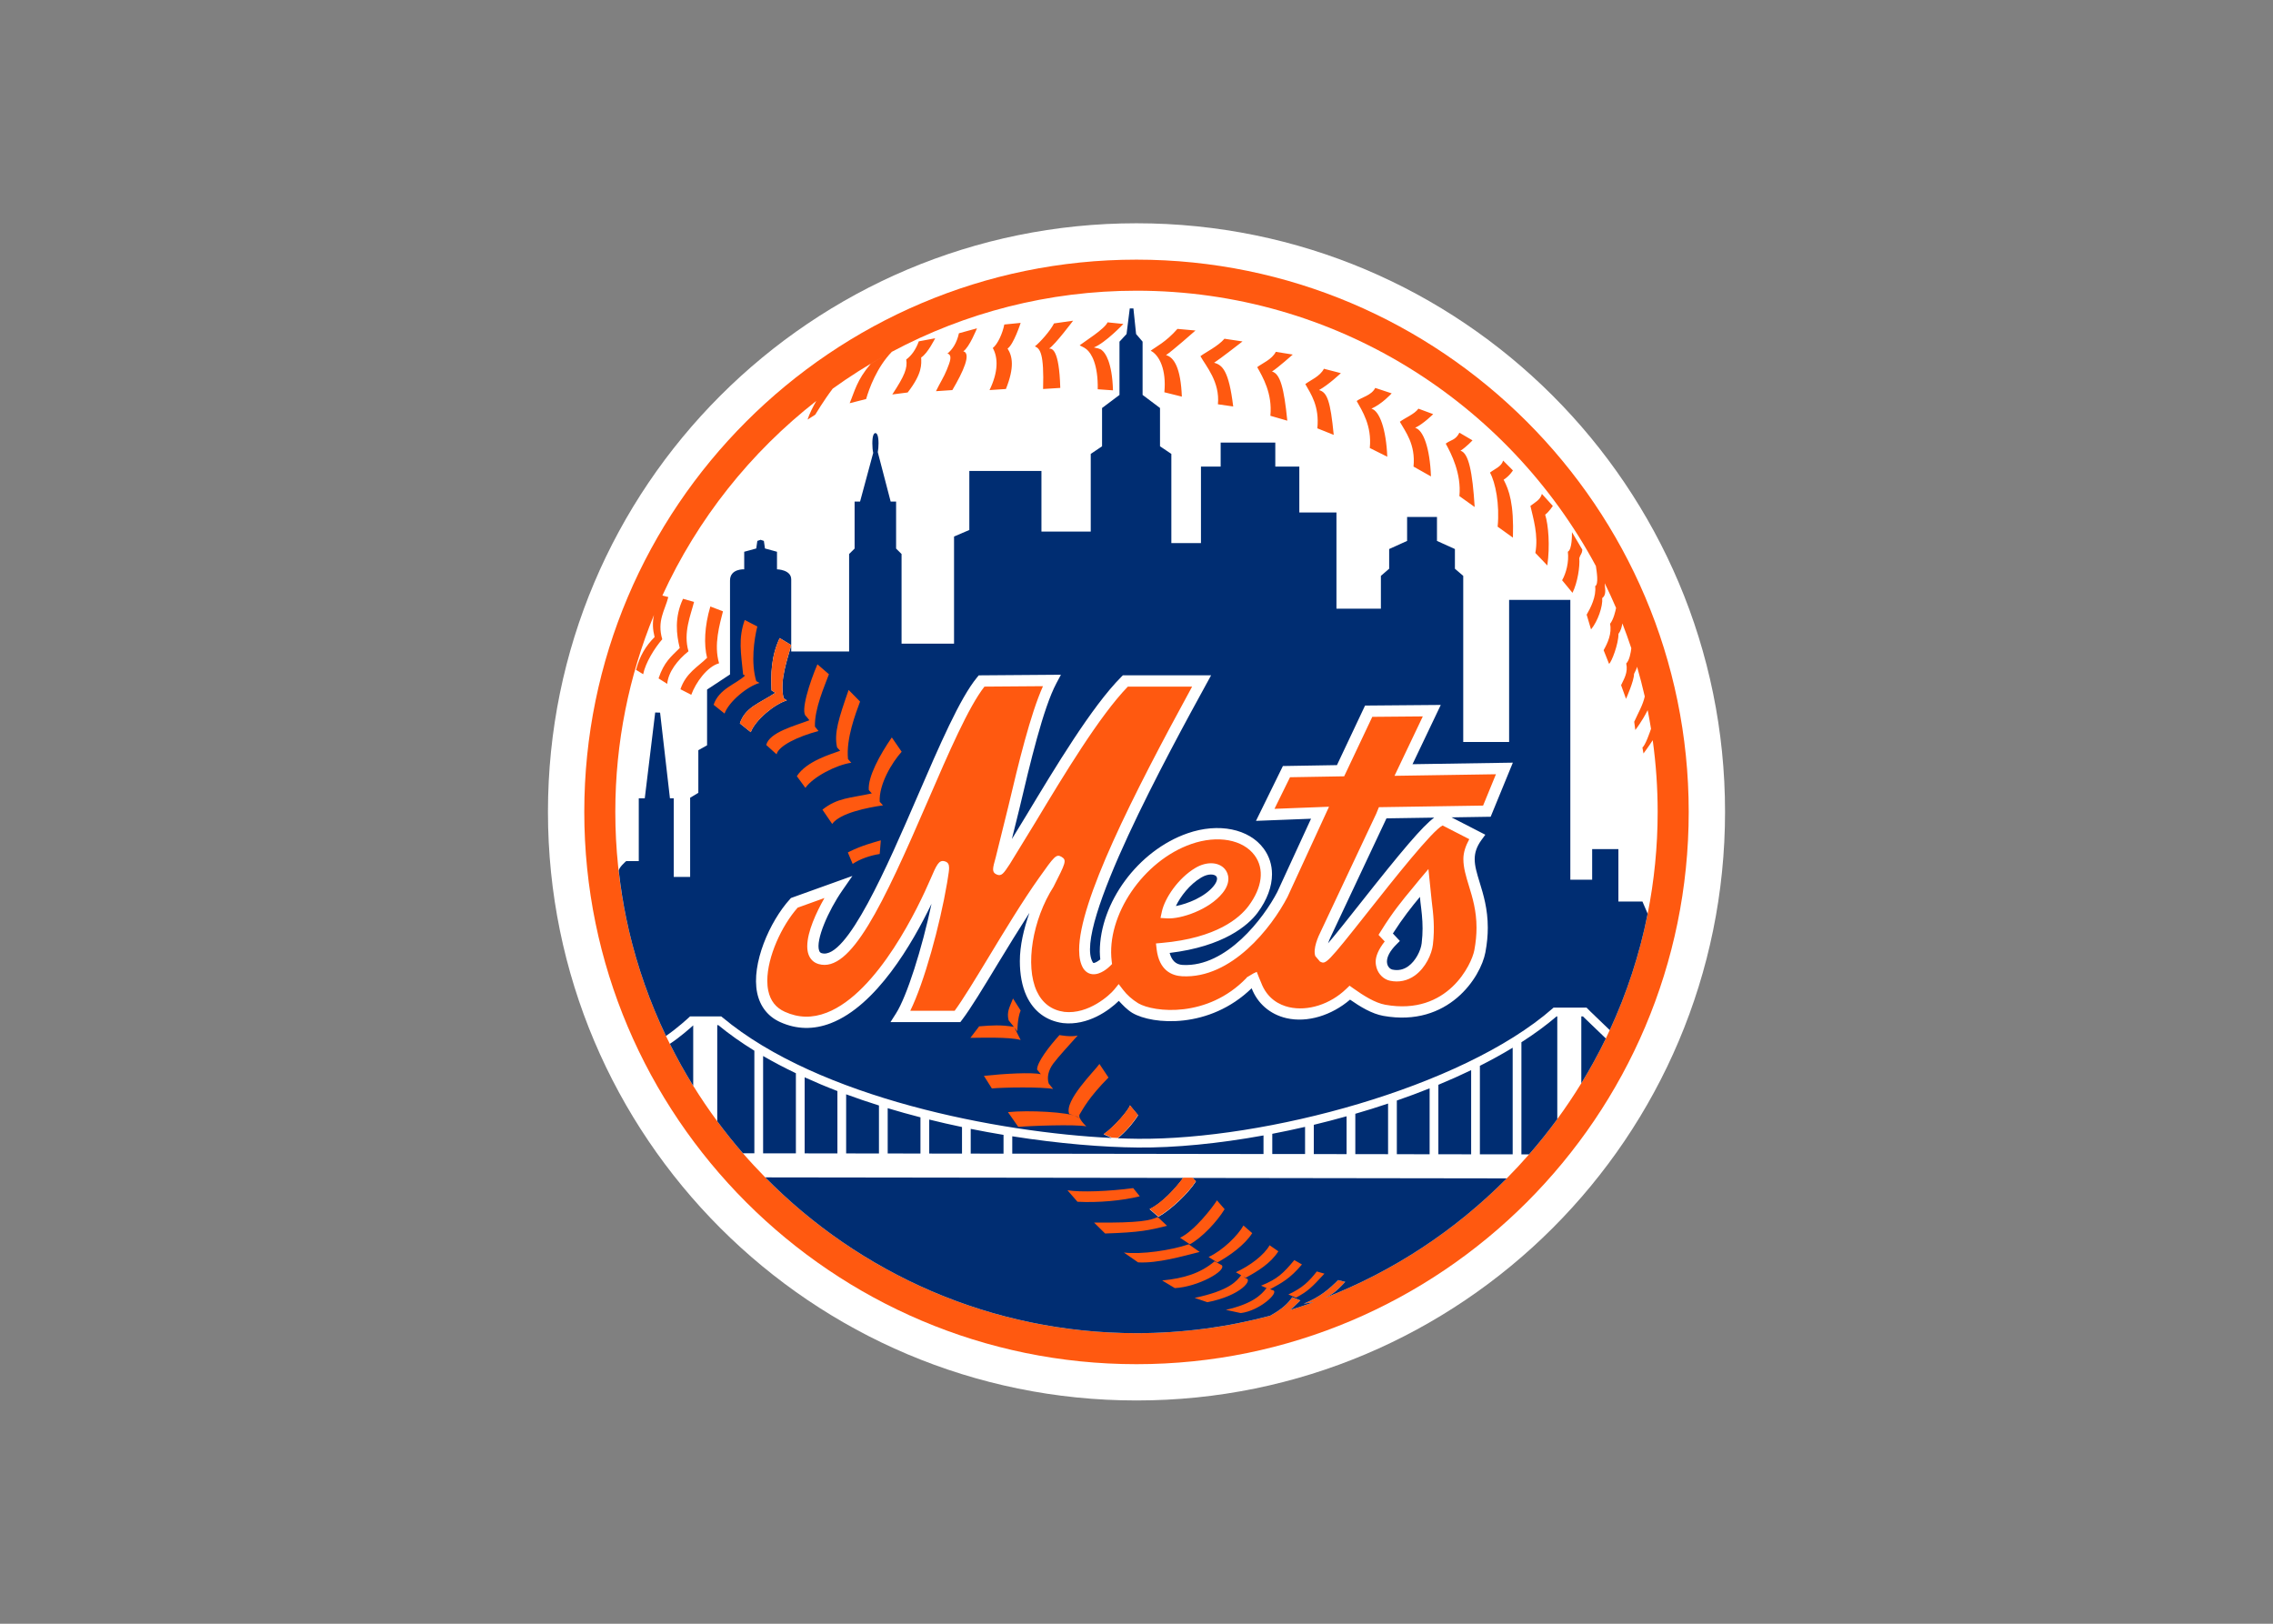 <?xml version="1.0" encoding="UTF-8" standalone="no"?><!DOCTYPE svg PUBLIC "-//W3C//DTD SVG 1.1//EN" "http://www.w3.org/Graphics/SVG/1.1/DTD/svg11.dtd"><svg width="100%" height="100%" viewBox="0 0 560 400" version="1.1" xmlns="http://www.w3.org/2000/svg" xmlns:xlink="http://www.w3.org/1999/xlink" xml:space="preserve" xmlns:serif="http://www.serif.com/" style="fill-rule:evenodd;clip-rule:evenodd;stroke-linejoin:round;stroke-miterlimit:2;"><rect x="0" y="0" width="560" height="400" fill="#808080" stroke="none"/><g><path d="M280,344.998c80.078,0 145,-64.922 145,-145c0,-80.079 -64.922,-144.996 -145,-144.996c-80.081,0 -145,64.92 -145,144.996c0,80.078 64.919,145 145,145" style="fill:#fff;fill-rule:nonzero;"/><path d="M280,63.962c-75.023,0 -136.05,61.032 -136.05,136.05c0,75.018 61.03,136.048 136.05,136.048c75.013,0 136.05,-61.03 136.05,-136.048c0,-75.018 -61.037,-136.05 -136.05,-136.05" style="fill:#ff5910;fill-rule:nonzero;"/><path d="M396.593,253.76c-0.317,0.687 -0.638,1.374 -0.963,2.057c-1.837,3.787 -3.857,7.473 -6.048,11.046c-1.849,3.027 -3.828,5.966 -5.921,8.823c-2.186,2.995 -4.503,5.892 -6.941,8.684c-1.772,2.028 -3.609,4.004 -5.503,5.917c-12.595,12.725 -27.822,22.836 -44.793,29.441c1.617,-0.8 2.515,-1.272 4.994,-3.954l-1.739,-0.439c-2.154,2.158 -4.458,4.211 -8.498,5.824l2.426,-0.374c-1.873,0.679 -3.759,1.317 -5.673,1.91l2.438,-2.345l-2.003,-0.784c-0.963,1.439 -2.455,2.918 -5.479,4.572c-10.501,2.788 -21.527,4.279 -32.894,4.279c-35.773,0 -68.162,-14.707 -91.468,-38.381c-1.885,-1.922 -3.726,-3.897 -5.49,-5.933c-2.215,-2.544 -4.32,-5.182 -6.332,-7.897c-2.089,-2.824 -4.064,-5.738 -5.921,-8.737c-2.073,-3.341 -3.995,-6.787 -5.759,-10.323c-0.325,-0.646 -0.646,-1.296 -0.959,-1.951c-3.942,-8.25 -7.031,-16.979 -9.148,-26.083c-0.158,-0.682 -0.305,-1.373 -0.451,-2.064c-0.053,-0.224 -0.106,-0.447 -0.15,-0.675c-1.78,-8.51 -2.723,-17.329 -2.723,-26.359c0,-17.163 3.389,-33.541 9.522,-48.512c-0.403,1.927 -0.309,3.565 0.158,5.438c-2.154,2.154 -3.665,4.621 -4.576,8.075l1.76,1.077c0.561,-2.816 2.816,-6.462 4.702,-8.611c-1.345,-4.576 0.683,-7.169 1.491,-10.4l-1.459,-0.374c8.645,-18.869 21.727,-35.292 37.909,-47.931c-0.797,1.406 -1.719,3.195 -2.142,4.588l1.886,-1.207c0,0 2.194,-3.649 4.312,-6.417c4.121,-2.966 8.424,-5.693 12.886,-8.164l-3.515,2.028c-3.47,4.092 -3.93,6.722 -5.198,9.725l4.06,-1.028c0.724,-2.573 2.67,-7.856 6.328,-11.635c17.983,-9.599 38.503,-15.053 60.278,-15.053c48.91,0 91.516,27.488 113.185,67.829c0.183,1.272 0.74,4.494 -0.178,4.954c0.313,2.532 -1.122,5.356 -2.097,7.026l1.077,3.634c1.674,-2.02 2.934,-5.694 2.755,-7.726c1.171,-0.866 0.626,-2.487 0.618,-3.658c0.983,2.004 1.918,4.032 2.796,6.088c-0.142,0.736 -0.61,2.829 -1.483,3.914c0.495,2.349 -0.59,4.747 -1.585,6.498l1.341,3.365c0.605,-0.402 2.345,-4.909 2.316,-7.397c0.646,-0.853 0.817,-1.78 0.963,-2.572c0.781,2.016 1.516,4.056 2.203,6.12c-0.122,1.024 -0.451,2.996 -1.252,3.751c0.5,2.256 -0.589,3.865 -1.268,5.349l1.216,3.365c0,0 2.019,-4.507 1.967,-6.129c0.333,-0.752 0.642,-1.195 0.751,-1.784c0.699,2.414 1.333,4.857 1.898,7.328c-0.451,2.105 -1.642,4.092 -2.597,6.238l0.265,2.024c0,0 1.613,-2.016 3.048,-4.889c0.304,1.524 0.577,3.06 0.825,4.6c-0.261,0.78 -1.407,4.117 -2.118,4.592l0.264,1.48c0,0 1.427,-1.915 2.272,-3.264c0.801,5.775 1.219,11.672 1.219,17.666c0,8.579 -0.849,16.96 -2.462,25.072c-1.992,10.026 -5.154,19.633 -9.344,28.676" style="fill:#fff;fill-rule:nonzero;"/><path d="M278.342,75.988l-0.794,6.299l-1.74,1.88l0,13.119l-4.293,3.226l0,9.43l-2.787,1.879l0,19.127l-12.148,0l0,-14.923l-17.767,0l0,14.535l-3.766,1.613l0,26.384l-12.929,0l0,-22.079l-1.346,-1.339l0,-11.576l-1.34,0l-3.175,-12.18c0.11,-0.581 0.185,-1.319 0.185,-2.14c0,-1.837 -0.35,-2.552 -0.769,-2.552c-0.418,0 -0.755,0.716 -0.755,2.552c0,0.907 0.081,1.727 0.215,2.325l-3.238,11.995l-1.346,0l0,11.576l-1.353,1.339l0,24.016l-14.262,0l0,-1.581c-0.813,3.227 -2.938,8.62 -1.886,13.049l-0.343,-0.222l1.143,0.819c-2.958,0.809 -7.807,4.842 -8.884,7.804l-2.686,-2.152c1.337,-4.007 4.752,-4.892 8.75,-7.538l-0.946,-0.597c-0.162,-3.93 -0.143,-8.308 2.007,-12.884l2.845,1.721l0,-16.173c0,-2.427 -3.505,-2.49 -3.505,-2.49l0,-4.324l-2.966,-0.813l-0.267,-1.86l-0.8,-0.273l-0.812,0.273l-0.267,1.86l-2.966,0.813l0,4.324c0,0 -3.498,-0.206 -3.498,2.756l0,23.14l-5.652,3.721l0,13.729l-2.153,1.212l0,10.497l-2.019,1.213l0,19.513l-0.406,0l-3.632,0l0,-19.38l-0.94,0l-2.426,-21.095l-1.206,-0.038l-2.566,21.133l-1.479,0l0,15.475l-3.099,0c0,0 -1.927,1.634 -1.829,2.451c0.447,3.991 1.073,7.925 1.873,11.798c0.045,0.228 0.1,0.45 0.153,0.674c0.146,0.69 0.292,1.387 0.45,2.07c2.118,9.103 5.205,17.829 9.151,26.08c2.792,-1.894 5.587,-4.493 5.62,-4.521l0.317,-0.292l7.677,0l0.305,0.247c23.819,19.89 68.028,28.361 95.923,29.706l-1.988,-0.908c2.691,-1.882 6.19,-6.023 6.458,-7.1l2.007,2.426c-1.236,1.975 -3.247,4.246 -5.023,5.652c1.727,0.069 3.397,0.11 4.979,0.127c31.243,0.28 79.723,-12.527 102.095,-32.043l0.298,-0.266l8.141,0l1.01,1.016l4.705,4.521c4.19,-9.042 7.349,-18.651 9.341,-28.677l-1.289,-2.991l-5.925,0l0,-12.928l-6.464,0l0,7.544l-5.378,0l0,-68.924l-15.082,0l0,35l-11.303,0l0,-40.925l-2.051,-1.759l0,-4.852l-4.419,-2l0,-5.899l-7.36,0l0,5.899l-4.42,2l0,4.852l-2.038,1.759l0,8.083l-10.948,0l0,-23.692l-9.15,0l0,-11.309l-5.918,0l0,-5.918l-13.462,0l0,5.918l-4.852,0l0,18.847l-7.296,0l0,-21.971l-2.794,-1.88l0,-9.43l-4.293,-3.226l0,-13.119l-1.6,-1.879l-0.66,-6.3l-0.896,0l0.002,0.001Zm105.157,174.397c-2.581,2.211 -5.498,4.337 -8.668,6.369l0,27.616l1.892,0c2.439,-2.792 4.757,-5.689 6.947,-8.68l0,-25.304l-0.171,0l0,-0.001Zm6.089,0l0,16.478c2.191,-3.568 4.209,-7.255 6.046,-11.042l-5.271,-5.068l-0.368,-0.368l-0.407,0l0,0Zm-212.878,2.153l0,23.673c2.012,2.715 4.116,5.349 6.331,7.893l2.813,0.007l0,-25.272c-3.174,-1.963 -6.16,-4.052 -8.883,-6.299l-0.261,0l0,-0.002Zm-5.924,0.057c-0.76,0.687 -3.197,2.862 -5.754,4.553c1.764,3.535 3.681,6.984 5.754,10.325l0,-14.878Zm201.893,5.505c-2.553,1.549 -5.249,3.032 -8.078,4.458l0,21.8l8.078,0.007l0,-26.265Zm-184.672,2.039l0,23.977l8.077,0.013l0,-19.743c-2.792,-1.333 -5.497,-2.744 -8.077,-4.248l0,0.001Zm174.441,3.486c-2.605,1.256 -5.302,2.457 -8.077,3.607l0,17.113l8.077,0.012l0,-20.732l0,0Zm-164.205,1.765l0,18.739l8.07,0.007l0,-15.36c-2.751,-1.057 -5.445,-2.19 -8.07,-3.385l0,-0.001Zm153.974,2.718c-2.638,1.057 -5.342,2.053 -8.077,3.004l0,13.22l8.077,0.013l0,-16.238l0,0.001Zm-143.751,1.473l0,14.561l8.084,0.012l0,-11.824c-2.727,-0.853 -5.426,-1.77 -8.084,-2.749l0,0Zm133.515,2.273c-2.658,0.895 -5.352,1.733 -8.071,2.521l0,9.938l8.071,0.012l0,-12.471l0,0Zm-123.279,1.143l0,11.157l8.071,0.013l0,-8.916c-2.707,-0.699 -5.397,-1.445 -8.071,-2.254l0,0Zm113.056,1.994c-2.683,0.752 -5.379,1.452 -8.077,2.102l0,7.208l8.077,0.012l0,-9.322l0,0Zm-102.825,0.807l0,8.376l8.077,0.012l0,-6.547c-2.687,-0.561 -5.383,-1.171 -8.077,-1.842l0,0.001Zm92.596,1.803c-2.702,0.622 -5.399,1.192 -8.077,1.708l0,4.973l8.077,0.012l0,-6.693l0,0Zm-82.373,0.489l0,6.096l8.084,0.013l0,-4.63c-2.667,-0.439 -5.361,-0.931 -8.084,-1.479l0,0Zm72.135,1.619c-11.078,2.008 -21.758,3.064 -30.962,2.979c-8.555,-0.074 -19.351,-0.944 -30.937,-2.769l0,4.28l61.899,0.089l0,-4.579Zm-122.758,10.332c23.304,23.673 55.698,38.378 91.466,38.378c11.367,0 22.391,-1.496 32.892,-4.28c3.023,-1.654 4.512,-3.133 5.48,-4.571l2,0.781l-2.439,2.343c1.915,-0.59 3.808,-1.227 5.677,-1.905l-2.425,0.374c4.035,-1.617 6.342,-3.669 8.496,-5.823l1.74,0.439c-2.475,2.682 -3.374,3.144 -4.992,3.949c16.968,-6.608 32.194,-16.71 44.794,-29.438l-77.414,-0.108l0.826,0.857c-1.886,2.963 -6.29,7.105 -9.252,8.719l-2.153,-1.88c2.914,-1.345 6.401,-5.089 8.274,-7.703l-102.972,-0.133l0.002,0.001Z" style="fill:#002d72;fill-rule:nonzero;"/><path d="M295.94,216.188c1.805,-1.073 3.256,-0.821 3.715,-0.301c0.13,0.15 0.195,0.349 0.195,0.585c0,0.48 -0.277,1.101 -0.809,1.76c-2.178,2.735 -6.462,4.434 -9.339,4.978c1.117,-2.345 3.357,-5.311 6.238,-7.022m5.275,3.783c1.024,-1.276 1.423,-2.475 1.423,-3.499c0,-0.987 -0.37,-1.816 -0.886,-2.414c-1.541,-1.772 -4.515,-1.881 -7.234,-0.264c-4.259,2.528 -7.543,7.449 -8.266,10.749l-0.346,1.581l1.622,0.102c3.373,0.215 10.379,-2.113 13.687,-6.255m53.748,-46.314l-18.654,0.155c0,0 -6.258,13.265 -6.925,14.671c-1.507,0.024 -13.317,0.223 -13.317,0.223l-6.629,13.509c0,0 10.424,-0.406 13.562,-0.528c-1.524,3.32 -8.303,18.032 -8.303,18.032c-3.336,6.437 -12.533,18.568 -23.295,17.991c-1.82,-0.098 -2.719,-1.171 -3.239,-2.959c13.31,-1.593 19.337,-6.787 21.657,-9.892c2.366,-3.174 3.565,-6.465 3.565,-9.509c0,-2.276 -0.671,-4.414 -2.024,-6.267c-3.605,-4.926 -11.148,-6.458 -18.764,-3.812c-12.273,4.263 -21.637,17.17 -21.637,29.164c0,0.638 0.061,1.272 0.118,1.91c-0.597,0.475 -1.288,0.906 -1.666,0.87c-0.028,-0.005 -0.085,-0.008 -0.187,-0.163c-5.019,-8.327 18.987,-52.134 28.025,-68.63l1.13,-2.061l-21.742,0l-0.411,0.411c-7.254,7.295 -16.26,22.275 -23.502,34.308c0,0 -1.739,2.845 -3.426,5.608c0.878,-3.548 1.809,-7.299 1.809,-7.299c2.629,-11.139 5.905,-25.003 9.172,-31.106l1.101,-2.065l-2.345,0.017l-17.898,0.135l-0.41,0.495c-4.214,5.076 -9.298,16.834 -14.675,29.282c-7.38,17.061 -17.475,40.429 -23.604,38.665c-0.276,-0.081 -0.492,-0.219 -0.634,-0.63c-0.918,-2.572 2.268,-9.876 5.71,-14.821l2.483,-3.577l-15.142,5.438l-0.232,0.26c-5.044,5.556 -9.571,15.964 -8.091,23.096c0.699,3.357 2.661,5.848 5.673,7.21c4.035,1.825 8.238,1.914 12.489,0.264c11.196,-4.34 20.043,-19.536 24.794,-29.399c-2.349,11.078 -6.076,22.803 -8.742,26.989l-1.365,2.142l17.211,0l0.419,-0.549c2.113,-2.764 5.25,-7.945 8.884,-13.948c2.462,-4.06 5.092,-8.319 7.709,-12.403c-1.398,3.995 -2.353,8.075 -2.353,11.879c0,3.207 0.528,6.165 1.63,8.555c1.768,3.82 4.868,6.145 8.969,6.71c6.181,0.699 11.428,-3.154 13.781,-5.471c0.996,1.057 1.967,2.118 3.316,2.959l0.041,0.024c4.986,2.918 18.983,4.004 29.37,-6.087c1.426,3.694 4.47,6.421 8.583,7.368c5.169,1.186 11.139,-0.695 15.662,-4.564c2.516,1.747 5.353,3.487 8.214,3.999c16.049,2.861 23.977,-9.538 25.127,-15.634c0.419,-2.223 0.594,-4.235 0.594,-6.08c0,-4.633 -1.081,-8.173 -2.008,-11.184c-0.666,-2.187 -1.219,-3.979 -1.219,-5.702c0,-1.552 0.451,-3.048 1.658,-4.714l0.959,-1.313c0,0 -6.336,-3.255 -8.319,-4.275c3.914,-0.061 9.636,-0.151 9.636,-0.151l5.466,-13.325c0,0 -21.007,0.325 -24.721,0.382c1.439,-3.008 6.962,-14.602 6.962,-14.602m-1.614,27.76c-2.857,2.081 -7.868,8.015 -18.357,21.288c-2.828,3.584 -5.848,7.392 -7.795,9.676c0.208,-0.581 0.427,-1.183 0.789,-1.89c0,0 13.545,-28.777 13.598,-28.894c0.809,-0.013 5.885,-0.09 11.765,-0.179m-10.188,28.559c2.467,-3.857 4.621,-6.559 6.669,-9.026c0.049,0.52 0.126,1.296 0.126,1.296c0.265,2.13 0.521,4.174 0.521,6.478c0,1.142 -0.065,2.349 -0.22,3.662c-0.207,1.739 -1.439,4.316 -3.308,5.657c-1.178,0.845 -2.499,1.122 -3.918,0.821c-0.451,-0.094 -1.003,-0.524 -1.223,-1.268c-0.069,-0.224 -0.106,-0.463 -0.106,-0.711c0,-1.211 0.789,-2.67 2.232,-4.117l0.951,-0.955c0,0 -1.325,-1.41 -1.724,-1.837m-4.019,8.417c0.476,1.617 1.78,2.873 3.312,3.198c2.187,0.459 4.304,0.02 6.125,-1.284c2.658,-1.914 4.165,-5.28 4.442,-7.596c0.508,-4.287 0.093,-7.6 -0.297,-10.806l-0.797,-7.831l-2.133,2.527l-1.857,2.26c-2.358,2.837 -4.796,5.767 -7.734,10.522l-0.569,0.906c0,0 1.126,1.203 1.524,1.625c-1.553,1.943 -2.231,3.699 -2.231,4.963c0,0.609 0.093,1.121 0.215,1.515" style="fill:#fff;fill-rule:nonzero;"/><path d="M264.383,79.001l-4.705,0.673c-0.943,1.886 -3.501,4.709 -4.712,5.652c1.276,0.536 2.287,1.749 2.019,10.503l4.236,-0.267c-0.269,-9.697 -2.082,-9.697 -2.756,-9.697c1.479,-0.942 5.918,-6.864 5.918,-6.864l0,0Zm8.484,0.406c-0.675,1.614 -5.653,4.709 -6.865,5.652c0.232,0.191 1.014,0.437 1.677,0.978c1.199,0.967 2.886,3.759 2.768,9.855l3.76,0.267c-0.199,-6.999 -1.949,-9.238 -2.636,-9.798c-0.495,-0.549 -1.566,-0.635 -2.07,-0.769c2.845,-1.126 7.265,-5.785 7.265,-5.785l-3.899,-0.4l0,0Zm-21.406,0.134l-4.032,0.4c-0.411,2.154 -1.621,4.848 -2.833,5.791c1.346,2.426 1.348,5.921 -0.806,10.363l4.039,-0.267c2.154,-5.384 1.613,-8.081 0.406,-9.963c1.479,-0.943 3.226,-6.324 3.226,-6.324l0,0Zm-10.763,1.339l-4.445,1.22c-0.537,2.422 -1.619,4.035 -2.826,4.978c1.284,0.431 0.656,1.99 -0.165,4.026c-0.724,1.804 -1.651,3.175 -2.667,5.264l4.038,-0.273c2.699,-4.58 4.715,-9.02 2.699,-9.557c1.479,-0.943 3.366,-5.658 3.366,-5.658l0,0Zm49.39,0.14c-2.82,3.231 -5.384,4.442 -6.591,5.385c2.15,1.077 3.902,4.711 3.366,10.23l4.311,1.073c-0.272,-6.998 -1.889,-9.694 -3.905,-10.23c1.479,-0.943 7.264,-6.058 7.264,-6.058l-4.445,-0.4l0,0Zm-59.69,2.311l-4.032,0.756c-0.711,1.959 -1.76,3.499 -3.093,4.471c0.346,2.101 -0.381,3.979 -3.441,8.617l3.791,-0.489c3.694,-4.755 3.368,-6.99 3.327,-8.624c1.593,-0.971 3.448,-4.731 3.448,-4.731l0,0Zm71.273,0.115c-1.613,1.886 -4.711,3.36 -5.918,4.299c1.337,2.426 4.842,6.33 4.305,11.849l3.766,0.54c-1.077,-8.884 -2.686,-10.229 -4.706,-10.77c1.48,-0.943 6.998,-5.251 6.998,-5.251l-4.445,-0.667l0,0Zm12.649,3.226c-0.942,1.885 -3.363,2.829 -4.578,3.772c1.349,2.422 3.775,6.463 3.239,11.982l4.172,1.207c-0.809,-8.076 -1.753,-11.573 -3.772,-12.11c1.479,-0.943 5.118,-4.178 5.118,-4.178l-4.179,-0.673l0,0Zm11.85,4.172c-0.943,1.885 -3.368,2.828 -4.579,3.771c1.35,2.423 3.502,5.385 2.966,10.903l4.032,1.613c-0.809,-8.347 -1.61,-10.496 -3.626,-11.036c2.422,-1.345 5.385,-4.172 5.385,-4.172l-4.178,-1.08l0,0.001Zm12.649,4.718c-0.943,1.881 -3.365,2.283 -4.572,3.225c1.341,2.423 3.768,6.058 3.232,11.576l4.305,2.153c-0.272,-6.73 -1.885,-11.306 -3.905,-11.843c2.691,-1.211 4.985,-3.772 4.985,-3.772l-4.045,-1.339l0,0Zm10.636,5.111c-0.943,1.346 -3.357,2.29 -4.572,3.233c1.345,2.422 3.902,5.517 3.366,11.036l4.299,2.419c-0.264,-6.998 -1.879,-11.44 -3.899,-11.976c2.02,-0.943 4.445,-3.365 4.445,-3.365l-3.639,-1.347l0,0Zm10.097,5.919c-0.943,1.885 -2.151,1.756 -3.366,2.698c1.349,2.422 3.902,7.4 3.366,12.923l3.765,2.686c-0.54,-8.616 -1.479,-13.322 -3.499,-13.863c1.48,-0.942 2.959,-2.559 2.959,-2.559l-3.225,-1.886l0,0.001Zm10.776,6.871c-0.407,1.479 -2.032,2.016 -3.239,2.959c1.345,2.422 2.423,7.803 1.886,13.322l3.766,2.699c0.272,-8.348 -0.945,-11.713 -2.286,-14.269c1.479,-0.943 2.286,-2.292 2.286,-2.292l-2.413,-2.42l0,0.001Zm9.55,8.204c-0.406,1.483 -1.611,2.022 -2.826,2.965c0.671,2.963 2.018,7.268 1.213,11.576l2.953,3.093c0.678,-4.845 0.275,-9.96 -0.534,-12.516c0.943,-0.675 1.886,-2.153 1.886,-2.153l-2.692,-2.965l0,0Zm7.404,9.423c0,0.573 0.063,4.283 -1.01,4.82c0.317,2.532 -0.444,5.359 -1.416,7.03l2.559,3.099c1.268,-2.561 1.857,-6.509 1.671,-8.541c0.316,-1.061 0.655,-0.921 0.749,-2.096l-2.553,-4.312l0,0Zm-219.006,16.422c-2.154,4.576 -1.619,8.884 -0.807,12.115c-2.158,2.154 -3.87,3.454 -5.219,7.493l2.133,1.347c0.268,-2.959 2.548,-5.873 5.239,-8.027c-1.345,-4.576 0.563,-8.929 1.372,-12.16l-2.718,-0.769l0,0.001Zm6.731,1.892c-1.447,4.893 -1.615,9.414 -0.807,12.649c-2.158,2.154 -5.214,3.701 -6.559,7.741l2.667,1.365c1.077,-2.959 3.893,-6.951 6.852,-7.76c-1.35,-4.58 0.15,-9.57 0.958,-12.801l-3.111,-1.194l0,0Zm8.471,3.327c-1.618,4.576 -0.93,8.059 -0.394,13.443l0.483,0.235c-2.171,2.117 -6.417,3.211 -7.754,7.214l2.693,2.159c1.073,-2.963 5.658,-6.733 8.617,-7.538l-0.807,-0.457c-1.349,-4.576 -0.538,-10.231 0.267,-13.462l-3.105,-1.594l0,0Zm8.61,4.458c-2.15,4.58 -2.169,8.948 -2.006,12.878l0.946,0.603c-3.999,2.646 -7.417,3.524 -8.75,7.531l2.692,2.159c1.077,-2.962 5.921,-7.002 8.884,-7.81l-1.156,-0.813l0.349,0.216c-1.056,-4.43 1.073,-9.812 1.886,-13.043l-2.845,-1.721l0,0Zm9.303,6.458c-1.886,4.365 -4.307,11.867 -2.762,12.814l0.781,0.972c-3.52,1.341 -9.874,2.952 -10.63,6.09l2.546,2.298c0.5,-2.089 5.211,-4.389 10.332,-5.734l-0.883,-1.092c-0.13,-4.422 2.388,-9.977 3.448,-12.903l-2.832,-2.445l0,0Zm55.563,5.391c-3.089,0.025 -13.248,0.1 -14.414,0.108c-3.914,4.983 -8.771,16.176 -13.932,28.111c-11.144,25.782 -19.036,42.511 -26.923,40.233c-1.199,-0.346 -2.063,-1.166 -2.49,-2.369c-0.219,-0.605 -0.311,-1.29 -0.311,-2.026c0,-3.564 2.24,-8.367 4.236,-11.874c-3,1.073 -6.143,2.208 -6.598,2.375c-3.954,4.466 -7.48,12.121 -7.48,17.989c0,0.854 0.07,1.666 0.228,2.426c0.524,2.52 1.867,4.231 4.09,5.239c3.381,1.528 6.759,1.599 10.331,0.21c12.68,-4.918 22.754,-26.399 25.534,-32.868c1.516,-3.515 2.086,-4.84 3.537,-4.413c0.805,0.232 1.067,0.752 1.067,1.625c0,0.61 -0.127,1.394 -0.286,2.382c0,0 -0.209,1.303 -0.209,1.327c-1.764,10.392 -5.632,24.513 -9.074,31.491l10.934,0c2.02,-2.76 4.948,-7.557 8.338,-13.157c3.958,-6.539 8.447,-13.956 12.459,-19.596c3.751,-5.288 4.232,-5.961 5.569,-5.157c1.324,0.801 0.954,1.525 -1.988,7.328c-5.226,8.157 -7.042,19.466 -4.153,25.738c1.37,2.958 3.67,4.68 6.795,5.111c5.945,0.671 11.206,-4.147 12.287,-5.48l1.111,-1.371l1.073,1.403c0.996,1.3 2.192,2.356 3.74,3.327c3.902,2.268 17.072,3.697 26.627,-6.191l0.152,-0.21l1.632,-0.971l0.794,-0.362l0.597,1.517c0,0 0.3,0.749 0.438,1.029c1.512,4.121 4.597,5.614 6.909,6.147c4.629,1.061 10.151,-0.698 14.084,-4.489l0.832,-0.8l0.94,0.666c2.438,1.732 5.286,3.565 7.887,4.033c15.415,2.747 21.282,-10.081 21.907,-13.405c0.39,-2.049 0.546,-3.889 0.546,-5.576c0,-4.198 -0.987,-7.422 -1.886,-10.357c-0.699,-2.284 -1.352,-4.407 -1.352,-6.566c0,-1.572 0.527,-3.198 1.454,-4.889c-2.028,-1.049 -5.851,-3.006 -6.566,-3.372c-2.45,1.122 -12.292,13.556 -18.237,21.082c-10.428,13.204 -10.545,13.148 -11.963,12.453l-1.175,-1.372c-0.602,-1.8 0.66,-4.707 1.46,-6.28c0,0 13.572,-28.829 13.551,-28.772l0.661,-1.62c0,0 23.966,-0.369 25.673,-0.393c0.464,-1.15 2.204,-5.389 3.163,-7.722c-3.536,0.057 -24.988,0.387 -24.988,0.387c0,0 5.542,-11.645 6.972,-14.636c-3.056,0.028 -11.129,0.095 -12.446,0.108c-0.675,1.414 -6.928,14.649 -6.928,14.649c0,0 -11.854,0.204 -13.341,0.229c-0.517,1.04 -2.614,5.322 -3.829,7.785c3.198,-0.126 13.436,-0.521 13.436,-0.521c0,0 -10.199,22.156 -10.223,22.212c-3.918,7.568 -13.797,20.202 -25.953,19.552c-2.528,-0.138 -5.667,-1.402 -6.293,-6.661l-0.165,-1.422l1.422,-0.127c13.595,-1.195 19.225,-6.21 21.375,-9.087c3.417,-4.581 3.97,-9.125 1.524,-12.465c-2.874,-3.934 -9.146,-5.065 -15.596,-2.826c-11.855,4.113 -21.026,17.623 -19.628,28.904l0.083,0.673l-0.477,0.477c-0.374,0.374 -2.334,2.228 -4.362,2.025c-0.915,-0.093 -1.688,-0.574 -2.261,-1.447c-0.687,-1.134 -1.009,-2.667 -1.009,-4.541c0,-11.924 13.059,-37.793 27.831,-64.846l-15.837,0c-6.961,7.182 -15.694,21.649 -22.745,33.37c0,0 -6.153,10.062 -6.331,10.338c-1.533,2.324 -2.049,3.105 -3.264,2.552c-0.606,-0.272 -0.851,-0.637 -0.851,-1.263c0,-0.654 0.27,-1.591 0.66,-2.997l3.067,-12.396c2.565,-10.863 5.463,-22.797 8.56,-29.717l-0.002,-0.001Zm-47.879,0.921c-2.427,6.998 -3.643,10.674 -2.839,14.173l0.756,0.819c-2.199,0.813 -8.273,2.512 -10.675,6.255l2.109,2.883c1.885,-2.69 7.542,-5.651 11.309,-6.191l-0.813,-0.902c-0.5,-5.096 1.899,-11.231 2.972,-14.173l-2.819,-2.864l0,0Zm10.642,11.703c-2.938,4.243 -5.939,9.736 -5.67,12.967l0.743,0.819c-5.479,1.199 -8.412,1.052 -12.167,4.007l2.407,3.518c1.881,-2.691 8.748,-4.042 12.515,-4.579l-0.812,-0.889c-0.22,-4.291 3.004,-9.645 5.41,-12.319l-2.426,-3.524l0,0Zm-2.711,25.351c-1.886,0.536 -4.847,1.347 -7.538,2.692l-0.584,0.292l1.188,2.826c1.759,-1.199 4.271,-2.078 6.661,-2.451l0.273,-3.36l0,0.001Zm81.572,5.651c1.276,0.047 2.405,0.518 3.175,1.403c0.516,0.598 0.883,1.426 0.883,2.413c0,1.025 -0.398,2.223 -1.423,3.499c-3.308,4.142 -10.311,6.475 -13.684,6.255l-1.619,-0.101l0.343,-1.582c0.723,-3.3 4.008,-8.223 8.267,-10.75c1.36,-0.809 2.782,-1.184 4.058,-1.137l0,0Zm53.346,1.416l0.801,7.83c0.39,3.206 0.806,6.52 0.298,10.807c-0.276,2.317 -1.787,5.681 -4.445,7.595c-1.821,1.304 -3.935,1.748 -6.121,1.289c-1.533,-0.325 -2.84,-1.583 -3.315,-3.2c-0.118,-0.395 -0.216,-0.908 -0.216,-1.518c0,-1.264 0.676,-3.017 2.229,-4.959c-0.398,-0.423 -1.524,-1.626 -1.524,-1.626l0.571,-0.908c2.939,-4.755 5.378,-7.685 7.735,-10.522l1.854,-2.261l2.133,-2.527l0,0Zm-102.347,31.89c-0.813,2.158 -1.62,3.227 -1.08,5.385l1.289,1.607c-3.198,-0.529 -5.346,-0.395 -8.553,-0.127l-2.159,2.832c2.154,0 9.688,-0.276 12.383,0.533l-1.525,-3.048l0.718,0.896c0,0 -0.002,-3.233 0.807,-5.118l-1.88,-2.96l0,0Zm11.449,9.011c-2.528,2.776 -5.551,6.71 -5.518,8.503l0.927,1.143c-2.235,-0.513 -8.98,-0.133 -14.027,0.4l1.956,3.105c2.686,-0.268 12.403,-0.414 15.094,0.127l-1.067,-1.315c-0.504,-1.434 -0.14,-3.279 1.124,-4.965c1.312,-1.748 3.665,-4.263 5.994,-6.884c-1.743,0.435 -4.483,-0.114 -4.483,-0.114l0,0Zm9.843,7.118c-1.081,1.618 -8.788,9.076 -7.443,12.307l1.899,0.641c0,0 1.761,1.061 -0.133,0c-1.935,-1.081 -11.747,-1.616 -16.859,-1.079l2.546,3.644c2.69,-0.268 14.065,-0.68 16.764,-0.139c-0.15,-0.13 -2.21,-2.059 -1.645,-2.966c0.951,-1.536 2.251,-4.142 7.1,-9.067l-2.229,-3.341l0,0Zm7.512,10.154c-0.268,1.077 -3.774,5.218 -6.465,7.099l2.001,0.909c0.483,0.024 0.968,0.049 1.448,0.069c1.78,-1.406 3.787,-3.686 5.022,-5.658l-2.006,-2.419l0,0Zm13.125,17.85c-1.873,2.609 -5.366,6.345 -8.28,7.69l2.152,1.886c2.963,-1.618 7.367,-5.754 9.253,-8.712l-0.826,-0.864l-2.299,0l0,0Zm-12.319,2.578c-5.921,0.805 -12.966,1.074 -16.192,0.534l2.463,2.832c5.113,0.268 11.037,-0.269 15.348,-1.346l-1.619,-2.02l0,0Zm20.638,3.017c-1.053,1.694 -5.601,7.596 -9.1,9.213l2.419,1.613c2.963,-1.613 6.681,-5.544 8.567,-8.649l-1.886,-2.178l0,0.001Zm-14.58,4.114c-1.886,0.809 -4.174,1.481 -15.704,1.359l2.725,2.693c8.615,-0.269 10.957,-0.82 15.265,-1.893l-2.286,-2.159l0,0Zm21.108,2.083c-1.342,2.418 -5.093,6.147 -8.592,7.76l2.153,1.346c2.962,-1.613 6.712,-4.264 8.598,-7.226l-2.159,-1.88l0,0Zm-13.482,4.629c-4.307,1.48 -11.675,2.567 -15.983,2.026l3.499,2.426c4.845,0.268 10.869,-1.489 15.177,-2.566l-2.693,-1.886Zm19.921,0.235c-1.342,2.422 -4.807,5.035 -8.306,6.649l1.308,0.736c-1.077,1.354 -2.702,3.731 -11.468,5.588l3.136,1.061c8.34,-1.613 11.335,-5.637 9.449,-5.906l-0.629,-0.47l0.629,0.35c2.963,-1.614 6.154,-3.557 8.039,-6.516l-2.159,-1.492l0.001,0Zm6.089,3.658c-2.686,3.231 -4.162,4.686 -8.198,6.299l1.556,0.667l-0.209,-0.07c-1.39,1.837 -3.679,3.917 -10.014,5.359l3.67,0.794c4.617,-0.54 9.57,-5.077 7.957,-5.613l-0.737,-0.248c2.918,-1.593 4.927,-2.64 7.861,-6.115l-1.886,-1.073l0,0Zm-19.64,0.298c-3.499,2.963 -7.532,4.184 -12.916,4.725l3.117,1.873c5.649,-0.272 12.894,-4.308 11.545,-5.658l-1.746,-0.94l0,0Zm25.179,2.502c-1.886,2.422 -3.499,4.047 -6.998,5.665l1.873,0.793c2.963,-1.613 3.776,-2.419 7.011,-5.918l-1.886,-0.54l0,0Z" style="fill:#ff5910;fill-rule:nonzero;"/><path d="M298.306,215.428c-0.645,0.008 -1.46,0.211 -2.362,0.75c-2.881,1.706 -5.12,4.678 -6.242,7.023c2.881,-0.545 7.158,-2.248 9.341,-4.979c0.528,-0.662 0.806,-1.285 0.806,-1.765c0,-0.232 -0.062,-0.43 -0.196,-0.584c-0.228,-0.26 -0.701,-0.451 -1.347,-0.445l0,0Zm51.524,5.512c-2.044,2.463 -4.2,5.167 -6.667,9.023c0.398,0.431 1.721,1.835 1.721,1.835l-0.947,0.959c-1.442,1.451 -2.235,2.904 -2.235,4.115c0,0.248 0.039,0.49 0.108,0.718c0.22,0.743 0.775,1.174 1.226,1.263c1.418,0.301 2.739,0.026 3.918,-0.819c1.869,-1.341 3.094,-3.918 3.302,-5.658c0.154,-1.308 0.222,-2.518 0.222,-3.664c0,-2.304 -0.259,-4.347 -0.527,-6.477c0,0 -0.068,-0.779 -0.121,-1.295l0,0Z" style="fill:#002d72;fill-rule:nonzero;"/></g></svg>